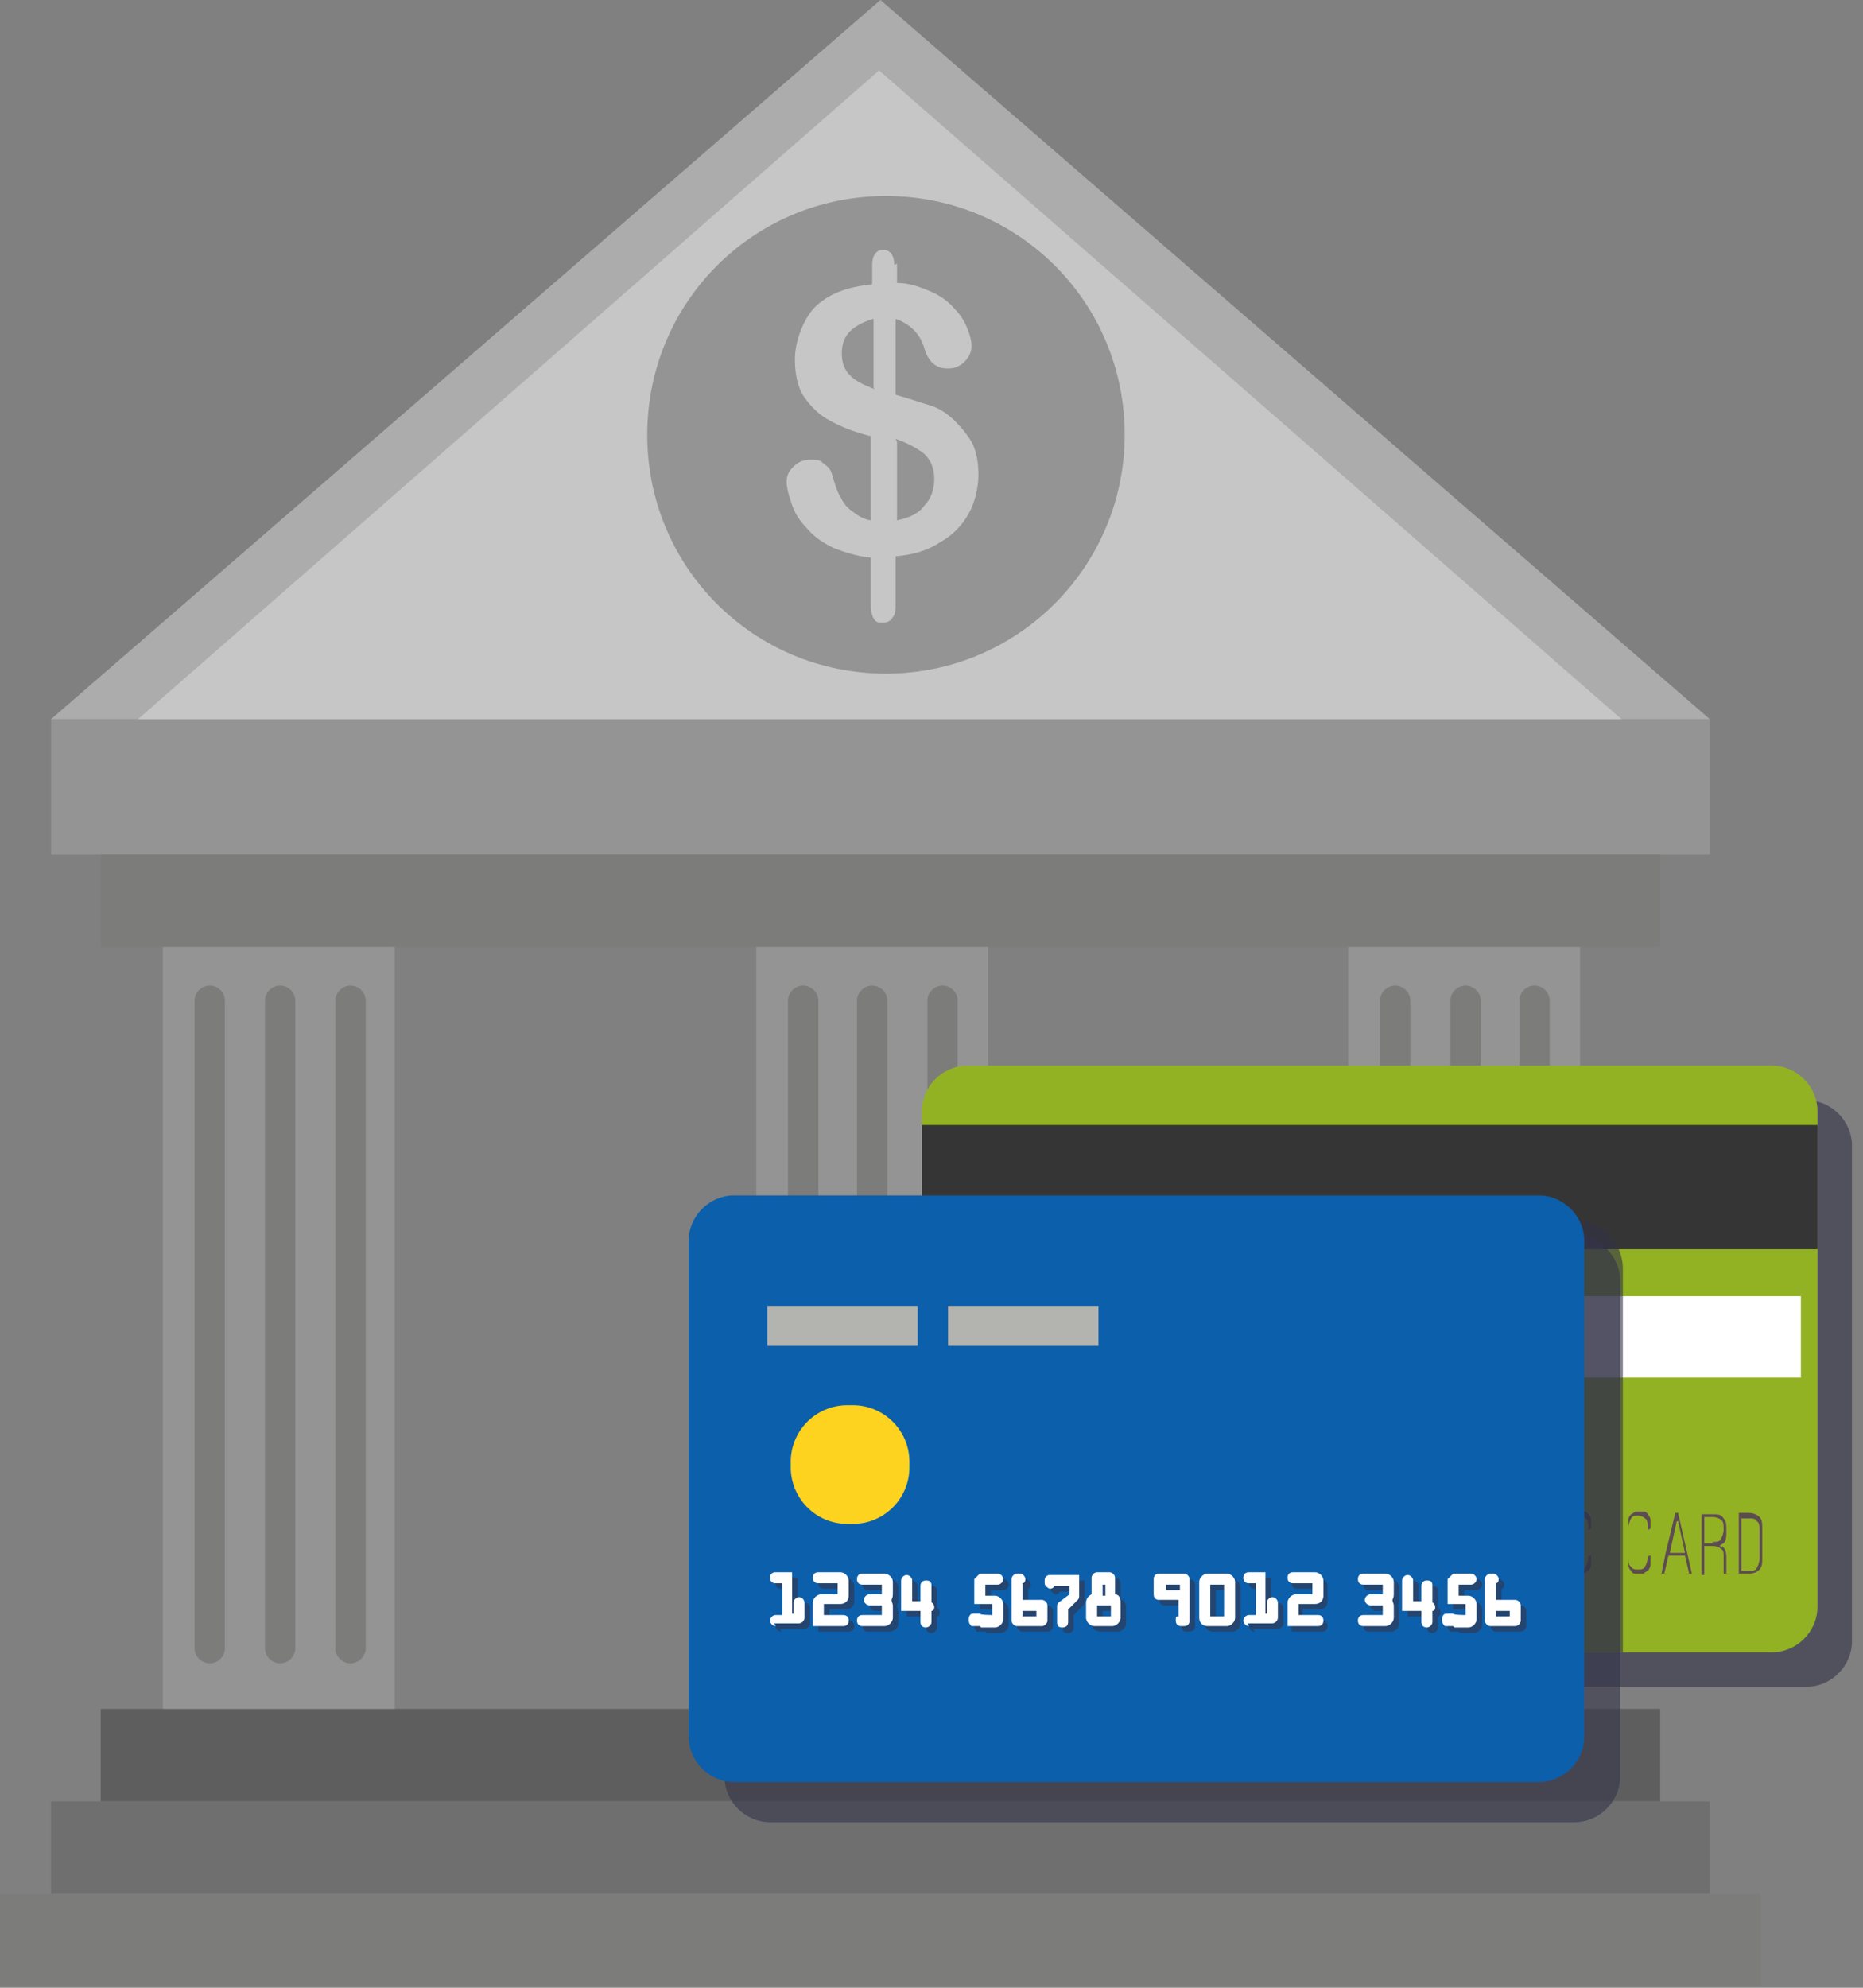 <svg width="135" height="144" viewBox="0 0 135 144" fill="none" xmlns="http://www.w3.org/2000/svg">
<rect x="0" y="0" width="135" height="144" fill="#808080" stroke="none"/>
<path d="M123.9 52.1H3.7V61.9H123.9V52.1Z" fill="#949494"/>
<path d="M71.6 68.1H54.8V123.8H71.6V68.1Z" fill="#949494"/>
<path d="M120.3 123.8H7.3V130.5H120.3V123.8Z" fill="#5F5E5E"/>
<path d="M123.9 130.5H3.7V137.2H123.9V130.5Z" fill="#706F6F"/>
<path d="M127.6 137.2H0V143.9H127.6V137.2Z" fill="#7C7C7B"/>
<path d="M123.9 52.1H3.7L63.8 0L123.9 52.1Z" fill="#ACACAC"/>
<path d="M117.5 52.1H10L63.7 5.1L117.5 52.1Z" fill="#C6C6C6"/>
<path d="M59.3 119.4C59.3 120 58.8 120.5 58.2 120.5C57.6 120.5 57.1 120 57.1 119.4V72.5C57.1 71.9 57.6 71.4 58.2 71.4C58.8 71.4 59.3 71.9 59.3 72.5V119.4Z" fill="#7C7C7B"/>
<path d="M64.3 119.4C64.3 120 63.8 120.5 63.2 120.5C62.6 120.5 62.1 120 62.1 119.4V72.5C62.1 71.9 62.6 71.4 63.2 71.4C63.8 71.4 64.3 71.9 64.3 72.5V119.4Z" fill="#7C7C7B"/>
<path d="M69.4 119.4C69.4 120 68.9 120.5 68.3 120.5C67.7 120.5 67.2 120 67.2 119.4V72.5C67.2 71.9 67.7 71.4 68.3 71.4C68.9 71.4 69.4 71.9 69.4 72.5V119.4Z" fill="#7C7C7B"/>
<path d="M28.6 68.1H11.8V123.8H28.6V68.1Z" fill="#949494"/>
<path d="M16.3 119.4C16.3 120 15.8 120.5 15.2 120.5C14.6 120.5 14.1 120 14.1 119.4V72.5C14.1 71.9 14.6 71.4 15.2 71.4C15.8 71.4 16.3 71.9 16.3 72.5V119.4Z" fill="#7C7C7B"/>
<path d="M21.4 119.4C21.4 120 20.9 120.5 20.3 120.5C19.7 120.5 19.2 120 19.2 119.4V72.5C19.2 71.9 19.7 71.4 20.3 71.4C20.9 71.4 21.4 71.9 21.4 72.5V119.4Z" fill="#7C7C7B"/>
<path d="M26.5 119.4C26.5 120 26 120.5 25.4 120.5C24.8 120.5 24.3 120 24.3 119.4V72.5C24.3 71.9 24.8 71.4 25.4 71.4C26 71.4 26.5 71.9 26.5 72.5V119.4Z" fill="#7C7C7B"/>
<path d="M114.5 68.1H97.7V123.8H114.5V68.1Z" fill="#949494"/>
<path d="M102.2 119.4C102.2 120 101.7 120.5 101.1 120.5C100.5 120.5 100 120 100 119.4V72.5C100 71.9 100.5 71.4 101.1 71.4C101.7 71.4 102.2 71.9 102.2 72.5V119.4Z" fill="#7C7C7B"/>
<path d="M107.3 119.4C107.3 120 106.8 120.5 106.2 120.5C105.6 120.5 105.1 120 105.1 119.4V72.5C105.1 71.9 105.6 71.4 106.2 71.4C106.8 71.4 107.3 71.9 107.3 72.5V119.4Z" fill="#7C7C7B"/>
<path d="M112.3 119.4C112.3 120 111.8 120.5 111.2 120.5C110.6 120.5 110.1 120 110.1 119.4V72.5C110.1 71.9 110.6 71.4 111.2 71.4C111.8 71.4 112.3 71.9 112.3 72.5V119.4Z" fill="#7C7C7B"/>
<path d="M120.3 61.9H7.3V68.6H120.3V61.9Z" fill="#7C7C7B"/>
<path d="M81.5 31.5C81.5 41 73.8 48.8 64.2 48.8C54.6 48.8 46.9 41.1 46.9 31.5C46.9 21.9 54.6 14.2 64.2 14.2C73.8 14.2 81.5 21.9 81.5 31.5Z" fill="#949494"/>
<path d="M65 19.1V20.5C65.9 20.5 66.7 20.8 67.4 21.1C68.1 21.4 68.7 21.8 69.2 22.4C69.6 22.8 69.9 23.3 70.1 23.8C70.3 24.3 70.4 24.7 70.4 25.1C70.4 25.5 70.2 25.9 69.9 26.2C69.6 26.5 69.2 26.7 68.7 26.7C67.8 26.7 67.3 26.2 67 25.3C66.7 24.2 66 23.5 64.9 23.1V28.6C66 28.9 66.8 29.2 67.5 29.4C68.1 29.6 68.7 30 69.2 30.5C69.7 31 70.2 31.6 70.5 32.2C70.8 32.9 70.9 33.6 70.9 34.4C70.9 35.2 70.7 36.3 70.2 37.2C69.7 38.1 69 38.8 68.1 39.3C67.2 39.9 66.1 40.2 64.9 40.3V43.6C64.9 44.1 64.9 44.5 64.7 44.7C64.6 44.9 64.4 45.1 64 45.1C63.6 45.1 63.5 45.1 63.3 44.8C63.2 44.6 63.1 44.3 63.1 43.9V40.4C62.1 40.3 61.2 40 60.4 39.7C59.6 39.3 59 38.9 58.5 38.3C58 37.8 57.6 37.2 57.4 36.6C57.2 36 57 35.4 57 34.9C57 34.4 57.2 34.1 57.5 33.8C57.8 33.5 58.2 33.3 58.7 33.3C59.2 33.3 59.4 33.3 59.7 33.6C60 33.8 60.2 34 60.3 34.4C60.5 35.1 60.7 35.7 60.9 36C61.1 36.4 61.3 36.7 61.7 37C62.1 37.3 62.5 37.6 63.1 37.7V31.6C61.9 31.3 60.9 30.9 60.2 30.5C59.4 30.1 58.8 29.5 58.3 28.8C57.8 28.1 57.6 27.1 57.6 26C57.6 24.9 58.1 23.3 59 22.3C60 21.3 61.3 20.8 63.2 20.6V19.2C63.2 18.5 63.5 18.1 64 18.1C64.5 18.1 64.8 18.5 64.8 19.2L65 19.1ZM63.3 28.1V23.1C62.6 23.3 62 23.6 61.6 24C61.2 24.4 61 24.9 61 25.6C61 26.3 61.2 26.8 61.6 27.2C62 27.6 62.6 27.9 63.4 28.2L63.3 28.1ZM65 32V37.7C65.9 37.5 66.6 37.2 67 36.6C67.5 36.1 67.7 35.4 67.7 34.7C67.7 34 67.5 33.4 67 32.9C66.5 32.5 65.8 32.1 64.9 31.8L65 32Z" fill="#C6C6C6"/>
<path opacity="0.6" d="M72.6 79.7H130.9C132.7 79.7 134.2 81.2 134.2 83V118.9C134.2 120.7 132.7 122.2 130.9 122.2H72.6C70.8 122.2 69.3 120.7 69.3 118.9V83C69.3 81.2 70.8 79.7 72.6 79.7Z" fill="#333349"/>
<path d="M70.1 77.2H128.4C130.2 77.2 131.7 78.7 131.7 80.5V116.4C131.7 118.2 130.2 119.7 128.4 119.7H70.1C68.3 119.7 66.8 118.2 66.8 116.4V80.5C66.8 78.7 68.3 77.2 70.1 77.2Z" fill="#93B223"/>
<path d="M131.7 81.5H66.8V90.5H131.7V81.5Z" fill="#353535"/>
<path d="M130.5 93.9H68.1V99.8H130.5V93.9Z" fill="white"/>
<path d="M99.6 114H99.4V109.6H100.2C100.6 109.6 100.8 109.6 101 109.9C101.2 110.1 101.2 110.4 101.2 110.8C101.2 111.2 101.2 111.5 101 111.7C100.8 111.9 100.6 112 100.2 112H99.6V114.1V114ZM99.6 111.7H100.2C100.5 111.7 100.7 111.7 100.8 111.5C100.9 111.3 101 111.1 101 110.8C101 110.5 101 110.2 100.8 110.1C100.7 110 100.5 109.9 100.2 109.9H99.6V111.8V111.7Z" fill="#5D4C52"/>
<path d="M101.9 114V109.6H102.1V113.8H103.6V114H101.9Z" fill="#5D4C52"/>
<path d="M104.4 114H104.2L104.5 112.5L105.2 109.6H105.4L106.4 114H106.2L105.9 112.7H104.7L104.4 114ZM105.3 110.2L104.8 112.5H105.9L105.4 110.2H105.3Z" fill="#5D4C52"/>
<path d="M108 114C107.7 114 107.5 113.9 107.3 113.7C107.1 113.5 107.1 113.2 107.1 112.8H107.3C107.3 113.1 107.3 113.3 107.3 113.4C107.3 113.5 107.4 113.6 107.5 113.7L107.7 113.8H107.9C108.1 113.8 108.3 113.8 108.4 113.6C108.5 113.4 108.6 113.2 108.6 112.9C108.6 112.6 108.6 112.6 108.6 112.5C108.6 112.4 108.5 112.3 108.4 112.2C108.4 112.2 108.2 112.1 108.2 112H108H107.9C107.9 112 107.8 111.9 107.7 111.8C107.7 111.8 107.5 111.7 107.4 111.6C107.4 111.6 107.2 111.4 107.2 111.3C107.2 111.2 107.2 111 107.2 110.8C107.2 110.5 107.2 110.2 107.4 110C107.6 109.8 107.8 109.7 108.1 109.7C108.4 109.7 108.6 109.8 108.8 110C109 110.2 109 110.5 109 110.9C109 111 108.8 111 108.8 111C108.8 110.6 108.8 110.3 108.6 110.2C108.5 110.1 108.3 110 108.1 110C107.9 110 107.7 110 107.6 110.3C107.5 110.5 107.4 110.7 107.4 111C107.4 111.3 107.4 111.3 107.4 111.4C107.4 111.5 107.5 111.6 107.6 111.7C107.6 111.7 107.8 111.8 107.8 111.9C107.8 111.9 108 111.9 108 112H108.1C108.1 112 108.2 112 108.3 112.1C108.3 112.1 108.5 112.2 108.6 112.3C108.6 112.3 108.8 112.5 108.8 112.6C108.8 112.7 108.9 112.9 108.9 113.1C108.9 113.4 108.9 113.7 108.7 113.9C108.5 114.1 108.3 114.2 108 114.2V114Z" fill="#5D4C52"/>
<path d="M111.9 109.8H110.8V114H110.6V109.8H109.6V109.6H111.9V109.8Z" fill="#5D4C52"/>
<path d="M112.7 114V109.6H112.9V114H112.7Z" fill="#5D4C52"/>
<path d="M114.5 114C114.4 114 114.3 114 114.2 114C114.1 114 114 114 113.9 113.8C113.9 113.8 113.7 113.6 113.7 113.4C113.7 113.2 113.7 113.1 113.7 112.8V110.7C113.7 110.5 113.7 110.3 113.7 110.1C113.7 109.9 113.8 109.8 113.9 109.7C113.9 109.7 114.1 109.6 114.2 109.5C114.3 109.5 114.4 109.5 114.5 109.5C114.6 109.5 114.7 109.5 114.8 109.5C114.9 109.5 115 109.5 115.1 109.7C115.1 109.7 115.3 109.9 115.3 110.1C115.3 110.3 115.3 110.4 115.3 110.7C115.3 110.8 115.1 110.8 115.1 110.8C115.1 110.4 115.1 110.1 114.9 110C114.8 109.9 114.6 109.8 114.4 109.8C114.2 109.8 114 109.8 113.9 110C113.8 110.2 113.7 110.4 113.7 110.7V112.8C113.7 113.1 113.7 113.4 113.9 113.5C114 113.7 114.2 113.7 114.4 113.7C114.6 113.7 114.8 113.7 114.9 113.5C115 113.3 115.1 113.1 115.1 112.8C115.1 112.7 115.3 112.7 115.3 112.7C115.3 113 115.3 113.2 115.3 113.4C115.3 113.5 115.2 113.7 115.1 113.8C115.1 113.8 114.9 113.9 114.8 114C114.7 114 114.6 114 114.5 114Z" fill="#5D4C52"/>
<path d="M118.8 114C118.7 114 118.6 114 118.5 114C118.4 114 118.3 114 118.2 113.8C118.2 113.8 118 113.6 118 113.4C118 113.2 118 113.1 118 112.8V110.7C118 110.5 118 110.3 118 110.1C118 109.9 118.1 109.8 118.2 109.7C118.2 109.7 118.4 109.6 118.5 109.5C118.6 109.5 118.7 109.5 118.8 109.5C118.9 109.5 119 109.5 119.1 109.5C119.2 109.5 119.3 109.5 119.4 109.7C119.4 109.7 119.6 109.9 119.6 110.1C119.6 110.3 119.6 110.4 119.6 110.7C119.6 110.8 119.4 110.8 119.4 110.8C119.4 110.4 119.4 110.1 119.2 110C119.1 109.9 118.9 109.8 118.7 109.8C118.5 109.8 118.3 109.8 118.2 110C118.1 110.2 118 110.4 118 110.7V112.8C118 113.1 118 113.4 118.2 113.5C118.3 113.7 118.5 113.7 118.7 113.7C118.9 113.7 119.1 113.7 119.2 113.5C119.3 113.3 119.4 113.1 119.4 112.8C119.4 112.7 119.6 112.7 119.6 112.7C119.6 113 119.6 113.2 119.6 113.4C119.6 113.5 119.5 113.7 119.4 113.8C119.4 113.8 119.2 113.9 119.1 114C119 114 118.9 114 118.8 114Z" fill="#5D4C52"/>
<path d="M120.6 114H120.4L120.7 112.5L121.4 109.6H121.6L122.6 114H122.4L122.1 112.7H120.9L120.6 114ZM121.5 110.2L121 112.5H122.1L121.6 110.2H121.5Z" fill="#5D4C52"/>
<path d="M124.8 112C125 112.2 125.1 112.4 125.1 112.8V114H124.9V112.8C124.9 112.5 124.9 112.3 124.7 112.2C124.6 112.1 124.4 112 124.1 112H123.5V114.1H123.3V109.7H124.1C124.5 109.7 124.7 109.7 124.9 110C125.1 110.2 125.1 110.5 125.1 110.9C125.1 111.3 125.1 111.6 124.9 111.8C124.9 111.8 124.7 111.9 124.6 112C124.6 112 124.8 112 124.8 112.2V112ZM124.1 111.7C124.4 111.7 124.6 111.7 124.7 111.5C124.8 111.3 124.9 111.1 124.9 110.8C124.9 110.5 124.9 110.2 124.7 110.1C124.6 110 124.4 109.9 124.1 109.9H123.5V111.8H124.1V111.7Z" fill="#5D4C52"/>
<path d="M126.7 114H126V109.6H126.7C127 109.6 127.3 109.7 127.5 109.9C127.7 110.1 127.7 110.4 127.7 110.8V112.8C127.7 113.2 127.7 113.5 127.5 113.7C127.3 113.9 127.1 114 126.7 114ZM126.2 113.8H126.7C127 113.8 127.2 113.8 127.3 113.6C127.4 113.4 127.5 113.2 127.5 112.9V110.9C127.5 110.6 127.5 110.3 127.3 110.2C127.2 110 127 110 126.7 110H126.2V114V113.8Z" fill="#5D4C52"/>
<g opacity="0.6">
<path d="M55.8 89.5H114.1C115.9 89.5 117.4 91 117.4 92.8V128.7C117.4 130.5 115.9 132 114.1 132H55.8C54 132 52.5 130.5 52.5 128.7V92.8C52.5 91 54 89.5 55.8 89.5Z" fill="#0C5FAB"/>
<path d="M55.8 89.5H114.1C115.9 89.5 117.4 91 117.4 92.8V128.7C117.4 130.5 115.9 132 114.1 132H55.8C54 132 52.5 130.5 52.5 128.7V92.8C52.5 91 54 89.5 55.8 89.5Z" fill="#333349"/>
</g>
<path opacity="0.6" d="M114.1 88.4H62.8V116.2C62.8 118.1 64.4 119.7 66.3 119.7H117.6V91.9C117.6 90 116 88.4 114.1 88.4Z" fill="#333349"/>
<path d="M53.2 86.6H111.5C113.3 86.6 114.8 88.1 114.8 89.9V125.8C114.8 127.6 113.3 129.1 111.5 129.1H53.2C51.4 129.1 49.9 127.6 49.9 125.8V89.9C49.9 88.1 51.4 86.6 53.2 86.6Z" fill="#0C5FAB"/>
<g opacity="0.6">
<path d="M56.6 118.2C56.4 118.2 56.2 118 56.2 117.8C56.2 117.6 56.4 117.4 56.6 117.4H57.1V115.1H56.6C56.4 115.1 56.2 115 56.2 114.7C56.2 114.4 56.4 114.3 56.6 114.3H57.8V117.3H57.9V116.5C57.9 116.3 58.1 116.1 58.3 116.1C58.5 116.1 58.7 116.3 58.7 116.5V117.6C58.7 117.8 58.5 118 58.3 118H56.5L56.6 118.2Z" fill="#333349"/>
<path d="M59.3 118.2V116.5C59.3 116.2 59.6 115.9 59.9 115.9H61.1V115.1H59.7C59.5 115.1 59.3 115 59.3 114.7C59.3 114.4 59.5 114.3 59.7 114.3H61.3C61.6 114.3 61.9 114.6 61.9 114.9V116C61.9 116.4 61.6 116.6 61.3 116.6H60.1V117.4H61.5C61.7 117.4 61.9 117.5 61.9 117.8C61.9 118.1 61.7 118.2 61.5 118.2H59.4H59.3Z" fill="#333349"/>
<path d="M62.9 118.2C62.7 118.2 62.5 118.1 62.5 117.8C62.5 117.5 62.7 117.4 62.9 117.4H64.3V116.7H63.4C63.2 116.7 63 116.5 63 116.3C63 116.1 63.2 115.9 63.4 115.9H64.3V115.2H62.9C62.7 115.2 62.5 115.1 62.5 114.8C62.5 114.5 62.7 114.4 62.9 114.4H64.5C64.8 114.4 65.1 114.7 65.1 115V115.8C65.1 116 65.1 116.1 65 116.3C65 116.4 65.1 116.6 65.1 116.7V117.6C65.1 117.9 64.8 118.2 64.5 118.2H63H62.9Z" fill="#333349"/>
<path d="M67 117.1H65.7V114.9C65.7 114.7 65.9 114.5 66.1 114.5C66.3 114.5 66.5 114.7 66.5 114.9V116.4H67.1V115.3C67.1 115.1 67.2 114.9 67.5 114.9C67.8 114.9 67.9 115 67.9 115.3V116.5C68 116.5 68.1 116.7 68.1 116.8C68.1 116.9 68.1 117.1 67.9 117.1V117.9C67.9 118.1 67.7 118.3 67.5 118.3C67.3 118.3 67.1 118.2 67.1 117.9V117.1H67Z" fill="#333349"/>
<path d="M71.4 118.2C71.3 118.2 71.2 118.2 71.1 118.2H70.8C70.6 118 70.6 117.9 70.6 117.7C70.6 117.5 70.7 117.3 70.9 117.3C71.1 117.3 71 117.3 71.1 117.3H71.4C71.4 117.4 72.3 117.4 72.3 117.4V116.6H71V114.8L71.4 114.4H72.7C72.9 114.4 73.1 114.6 73.1 114.8C73.1 115 72.9 115.2 72.7 115.2H71.8V116H72.5C72.8 116 73.1 116.3 73.1 116.6V117.7C73.1 118 72.8 118.3 72.5 118.3H71.5L71.4 118.2Z" fill="#333349"/>
<path d="M74.1 118.2C73.9 118.2 73.7 118 73.7 117.8V114.8C73.7 114.6 73.9 114.4 74.1 114.4H74.3C74.5 114.4 74.7 114.6 74.7 114.8C74.7 115 74.6 115.1 74.5 115.1V116.3H75.9C76.1 116.3 76.3 116.5 76.3 116.7V117.8C76.3 118 76.1 118.2 75.9 118.2H74.2H74.1ZM75.5 117.1H74.5V117.5H75.5V117.1Z" fill="#333349"/>
<path d="M77 116.8C77 116.7 77 116.6 77.1 116.5L77.9 115.9V115.3H76.8C76.8 115.4 76.6 115.5 76.5 115.5C76.4 115.5 76.1 115.3 76.1 115.1V114.9C76.1 114.7 76.2 114.5 76.5 114.5H78.6V116C78.6 116.1 78.6 116.2 78.5 116.3L77.8 117V117.9C77.8 118.1 77.7 118.3 77.4 118.3C77.1 118.3 77 118.2 77 117.9V116.8Z" fill="#333349"/>
<path d="M79.7 118.2C79.4 118.2 79.1 117.9 79.1 117.6V116.5C79.1 116.2 79.3 116 79.5 115.9V114.7C79.5 114.5 79.7 114.3 79.9 114.3H80.8C81 114.3 81.2 114.5 81.2 114.7V115.9C81.5 115.9 81.6 116.2 81.6 116.5V117.6C81.6 117.9 81.3 118.2 81 118.2H79.7ZM80.9 116.7H79.9V117.5H80.9V116.7ZM80.5 115.2H80.3V116H80.5V115.2Z" fill="#333349"/>
<path d="M86 118.2C85.8 118.2 85.6 118.1 85.6 117.8C85.6 117.5 85.6 117.5 85.8 117.5V116.3H84.4C84.2 116.3 84 116.2 84 115.9V114.8C84 114.6 84.1 114.4 84.4 114.4H86.2C86.4 114.4 86.6 114.6 86.6 114.8V117.8C86.6 118 86.5 118.2 86.2 118.2H86ZM85.9 115.2H84.9V115.6H85.9V115.2Z" fill="#333349"/>
<path d="M87.9 118.2C87.6 118.2 87.3 118 87.3 117.6V115C87.3 114.7 87.6 114.4 87.9 114.4H89.3C89.6 114.4 89.9 114.7 89.9 115V117.6C89.9 117.9 89.6 118.2 89.3 118.2H87.9ZM89.1 115.2H88.1V117.5H89.1V115.2Z" fill="#333349"/>
<path d="M90.9 118.2C90.7 118.2 90.5 118 90.5 117.8C90.5 117.6 90.7 117.4 90.9 117.4H91.4V115.1H90.9C90.7 115.1 90.5 115 90.5 114.7C90.5 114.4 90.7 114.3 90.9 114.3H92.1V117.3H92.2V116.5C92.2 116.3 92.4 116.1 92.6 116.1C92.8 116.1 93 116.3 93 116.5V117.6C93 117.8 92.8 118 92.6 118H90.8L90.9 118.2Z" fill="#333349"/>
<path d="M93.6 118.2V116.5C93.6 116.2 93.9 115.9 94.2 115.9H95.4V115.1H94C93.8 115.1 93.6 115 93.6 114.7C93.6 114.4 93.8 114.3 94 114.3H95.6C95.9 114.3 96.2 114.6 96.2 114.9V116C96.2 116.4 95.9 116.6 95.6 116.6H94.4V117.4H95.8C96 117.4 96.2 117.5 96.2 117.8C96.2 118.1 96 118.2 95.8 118.2H93.7H93.6Z" fill="#333349"/>
<path d="M99.2 118.2C99 118.2 98.8 118.1 98.8 117.8C98.8 117.5 99 117.4 99.2 117.4H100.6V116.7H99.7C99.5 116.7 99.3 116.5 99.3 116.3C99.3 116.1 99.5 115.9 99.7 115.9H100.6V115.2H99.2C99 115.2 98.8 115.1 98.8 114.8C98.8 114.5 99 114.4 99.2 114.4H100.8C101.1 114.4 101.4 114.7 101.4 115V115.8C101.4 116 101.4 116.1 101.3 116.3C101.3 116.4 101.4 116.6 101.4 116.7V117.6C101.4 117.9 101.1 118.2 100.8 118.2H99.3H99.2Z" fill="#333349"/>
<path d="M103.3 117.1H102V114.9C102 114.7 102.2 114.5 102.4 114.5C102.6 114.5 102.8 114.7 102.8 114.9V116.4H103.4V115.3C103.4 115.1 103.5 114.9 103.8 114.9C104.1 114.9 104.2 115 104.2 115.3V116.5C104.3 116.5 104.4 116.7 104.4 116.8C104.4 116.9 104.4 117.1 104.2 117.1V117.9C104.2 118.1 104 118.3 103.8 118.3C103.6 118.3 103.4 118.2 103.4 117.9V117.1H103.3Z" fill="#333349"/>
<path d="M105.7 118.2C105.6 118.2 105.5 118.2 105.4 118.2H105.1C104.9 118 104.9 117.9 104.9 117.7C104.9 117.5 105 117.3 105.2 117.3C105.4 117.3 105.3 117.3 105.4 117.3H105.7C105.7 117.4 106.6 117.4 106.6 117.4V116.6H105.3V114.8L105.7 114.4H107C107.2 114.4 107.4 114.6 107.4 114.8C107.4 115 107.2 115.2 107 115.2H106.1V116H106.8C107.1 116 107.4 116.3 107.4 116.6V117.7C107.4 118 107.1 118.3 106.8 118.3H105.8L105.7 118.2Z" fill="#333349"/>
<path d="M108.4 118.2C108.2 118.2 108 118 108 117.8V114.8C108 114.6 108.2 114.4 108.4 114.4H108.6C108.8 114.4 109 114.6 109 114.8C109 115 108.9 115.1 108.8 115.1V116.3H110.2C110.4 116.3 110.6 116.5 110.6 116.7V117.8C110.6 118 110.4 118.2 110.2 118.2H108.5H108.4ZM109.8 117.1H108.8V117.5H109.8V117.1Z" fill="#333349"/>
</g>
<path d="M56.2 117.8C56 117.8 55.8 117.6 55.8 117.4C55.8 117.2 56 117 56.2 117H56.7V114.7H56.2C56 114.7 55.8 114.6 55.8 114.3C55.8 114 56 113.9 56.2 113.9H57.4V116.9H57.5V116.1C57.5 115.9 57.7 115.7 57.9 115.7C58.1 115.7 58.3 115.9 58.3 116.1V117.2C58.3 117.4 58.1 117.6 57.9 117.6H56.1L56.2 117.8Z" fill="white"/>
<path d="M58.9 117.8V116.1C58.9 115.8 59.2 115.5 59.5 115.5H60.7V114.7H59.3C59.1 114.7 58.9 114.6 58.9 114.3C58.9 114 59.1 113.9 59.3 113.9H60.9C61.2 113.9 61.5 114.2 61.5 114.5V115.6C61.5 116 61.2 116.2 60.9 116.2H59.7V117H61.1C61.3 117 61.5 117.1 61.5 117.4C61.5 117.7 61.3 117.8 61.1 117.8H59H58.9Z" fill="white"/>
<path d="M62.5 117.8C62.3 117.8 62.1 117.7 62.1 117.4C62.1 117.1 62.3 117 62.5 117H63.9V116.3H63C62.8 116.3 62.6 116.1 62.6 115.9C62.6 115.7 62.8 115.5 63 115.5H63.9V114.8H62.5C62.3 114.8 62.1 114.7 62.1 114.4C62.1 114.1 62.3 114 62.5 114H64.1C64.4 114 64.7 114.3 64.7 114.6V115.4C64.7 115.6 64.7 115.7 64.6 115.9C64.6 116 64.7 116.2 64.7 116.3V117.2C64.7 117.5 64.4 117.8 64.1 117.8H62.6H62.5Z" fill="white"/>
<path d="M66.6 116.7H65.3V114.5C65.3 114.3 65.5 114.1 65.7 114.1C65.9 114.1 66.1 114.3 66.1 114.5V116H66.7V114.9C66.7 114.7 66.8 114.5 67.1 114.5C67.4 114.5 67.5 114.6 67.5 114.9V116.1C67.6 116.1 67.7 116.3 67.7 116.4C67.7 116.5 67.7 116.7 67.5 116.7V117.5C67.5 117.7 67.3 117.9 67.1 117.9C66.9 117.9 66.7 117.8 66.7 117.5V116.7H66.6Z" fill="white"/>
<path d="M71 117.8C70.9 117.8 70.8 117.8 70.7 117.8H70.4C70.2 117.6 70.2 117.5 70.2 117.3C70.2 117.1 70.3 116.9 70.5 116.9C70.7 116.9 70.6 116.9 70.7 116.9H71C71 117 71.9 117 71.9 117V116.2H70.6V114.4L71 114H72.3C72.5 114 72.7 114.2 72.7 114.4C72.7 114.6 72.5 114.8 72.3 114.8H71.4V115.6H72.1C72.4 115.6 72.7 115.9 72.7 116.2V117.3C72.7 117.6 72.4 117.9 72.1 117.9H71.1L71 117.8Z" fill="white"/>
<path d="M73.7 117.8C73.5 117.8 73.3 117.6 73.3 117.4V114.4C73.3 114.2 73.5 114 73.7 114H73.9C74.1 114 74.3 114.2 74.3 114.4C74.3 114.6 74.2 114.7 74.1 114.7V115.9H75.5C75.7 115.9 75.9 116.1 75.9 116.3V117.4C75.9 117.6 75.7 117.8 75.5 117.8H73.8H73.7ZM75.1 116.7H74.1V117.1H75.1V116.7Z" fill="white"/>
<path d="M76.6 116.4C76.6 116.3 76.6 116.2 76.7 116.1L77.5 115.5V114.9H76.4C76.4 115 76.2 115.1 76.1 115.1C76 115.1 75.7 114.9 75.7 114.7V114.5C75.7 114.3 75.8 114.1 76.1 114.1H78.2V115.6C78.2 115.7 78.2 115.8 78.1 115.9L77.4 116.6V117.5C77.4 117.7 77.3 117.9 77 117.9C76.7 117.9 76.6 117.8 76.6 117.5V116.4Z" fill="white"/>
<path d="M79.3 117.8C79 117.8 78.7 117.5 78.7 117.2V116.1C78.7 115.8 78.9 115.6 79.1 115.5V114.3C79.1 114.1 79.3 113.9 79.5 113.9H80.4C80.6 113.9 80.8 114.1 80.8 114.3V115.5C81.1 115.5 81.2 115.8 81.2 116.1V117.2C81.2 117.5 80.9 117.8 80.6 117.8H79.3ZM80.5 116.3H79.5V117.1H80.5V116.3ZM80.1 114.8H79.9V115.6H80.1V114.8Z" fill="white"/>
<path d="M85.6 117.8C85.4 117.8 85.2 117.7 85.2 117.4C85.2 117.1 85.2 117.1 85.4 117.1V115.9H84C83.8 115.9 83.6 115.8 83.6 115.5V114.4C83.6 114.2 83.7 114 84 114H85.8C86 114 86.2 114.2 86.2 114.4V117.4C86.2 117.6 86.1 117.8 85.8 117.8H85.6ZM85.5 114.8H84.5V115.2H85.5V114.8Z" fill="white"/>
<path d="M87.5 117.8C87.2 117.8 86.9 117.6 86.9 117.2V114.6C86.9 114.3 87.2 114 87.5 114H88.9C89.2 114 89.5 114.3 89.5 114.6V117.2C89.5 117.5 89.2 117.8 88.9 117.8H87.5ZM88.7 114.8H87.7V117.1H88.7V114.8Z" fill="white"/>
<path d="M90.5 117.8C90.3 117.8 90.1 117.6 90.1 117.4C90.1 117.2 90.3 117 90.5 117H91V114.7H90.5C90.3 114.7 90.1 114.6 90.1 114.3C90.1 114 90.3 113.9 90.5 113.9H91.7V116.9H91.8V116.1C91.8 115.9 92 115.7 92.2 115.7C92.4 115.7 92.6 115.9 92.6 116.1V117.2C92.6 117.4 92.4 117.6 92.2 117.6H90.4L90.5 117.8Z" fill="white"/>
<path d="M93.3 117.8V116.1C93.3 115.8 93.6 115.5 93.9 115.5H95.1V114.7H93.7C93.5 114.7 93.3 114.6 93.3 114.3C93.3 114 93.5 113.9 93.7 113.9H95.3C95.6 113.9 95.9 114.2 95.9 114.5V115.6C95.9 116 95.6 116.2 95.3 116.2H94.1V117H95.5C95.7 117 95.9 117.1 95.9 117.4C95.9 117.7 95.7 117.8 95.5 117.8H93.4H93.3Z" fill="white"/>
<path d="M98.8 117.8C98.6 117.8 98.4 117.7 98.4 117.4C98.4 117.1 98.6 117 98.8 117H100.2V116.3H99.3C99.1 116.3 98.9 116.1 98.9 115.9C98.9 115.7 99.1 115.5 99.3 115.5H100.2V114.8H98.8C98.6 114.8 98.4 114.7 98.4 114.4C98.4 114.1 98.6 114 98.8 114H100.4C100.7 114 101 114.3 101 114.6V115.4C101 115.6 101 115.7 100.9 115.9C100.9 116 101 116.2 101 116.3V117.2C101 117.5 100.7 117.8 100.4 117.8H98.9H98.8Z" fill="white"/>
<path d="M102.9 116.7H101.6V114.5C101.6 114.3 101.8 114.1 102 114.1C102.2 114.1 102.4 114.3 102.4 114.5V116H103V114.9C103 114.7 103.1 114.5 103.4 114.5C103.7 114.5 103.8 114.6 103.8 114.9V116.1C103.9 116.1 104 116.3 104 116.4C104 116.5 104 116.7 103.8 116.7V117.5C103.8 117.7 103.6 117.9 103.4 117.9C103.2 117.9 103 117.8 103 117.5V116.7H102.9Z" fill="white"/>
<path d="M105.3 117.8C105.2 117.8 105.1 117.8 105 117.8H104.7C104.5 117.6 104.5 117.5 104.5 117.3C104.5 117.1 104.6 116.9 104.8 116.9C105 116.9 104.9 116.9 105 116.9H105.3C105.3 117 106.2 117 106.2 117V116.2H104.9V114.4L105.3 114H106.6C106.8 114 107 114.2 107 114.4C107 114.6 106.8 114.8 106.6 114.8H105.7V115.6H106.4C106.7 115.6 107 115.9 107 116.2V117.3C107 117.6 106.7 117.9 106.4 117.9H105.4L105.3 117.8Z" fill="white"/>
<path d="M108 117.8C107.8 117.8 107.6 117.6 107.6 117.4V114.4C107.6 114.2 107.8 114 108 114H108.2C108.4 114 108.6 114.2 108.6 114.4C108.6 114.6 108.5 114.7 108.4 114.7V115.9H109.8C110 115.9 110.2 116.1 110.2 116.3V117.4C110.2 117.6 110 117.8 109.8 117.8H108.1H108ZM109.4 116.7H108.4V117.1H109.4V116.7Z" fill="white"/>
<path d="M61.8 101.8H61.4C59.136 101.8 57.3 103.635 57.3 105.9V106.3C57.3 108.564 59.136 110.4 61.4 110.4H61.8C64.064 110.4 65.9 108.564 65.9 106.3V105.9C65.9 103.635 64.064 101.8 61.8 101.8Z" fill="#FDD31F"/>
<path d="M66.5 94.6H55.6V97.5H66.5V94.6Z" fill="#B3B3AF"/>
<path d="M79.6 94.6H68.7V97.5H79.6V94.6Z" fill="#B3B3AF"/>
</svg>
